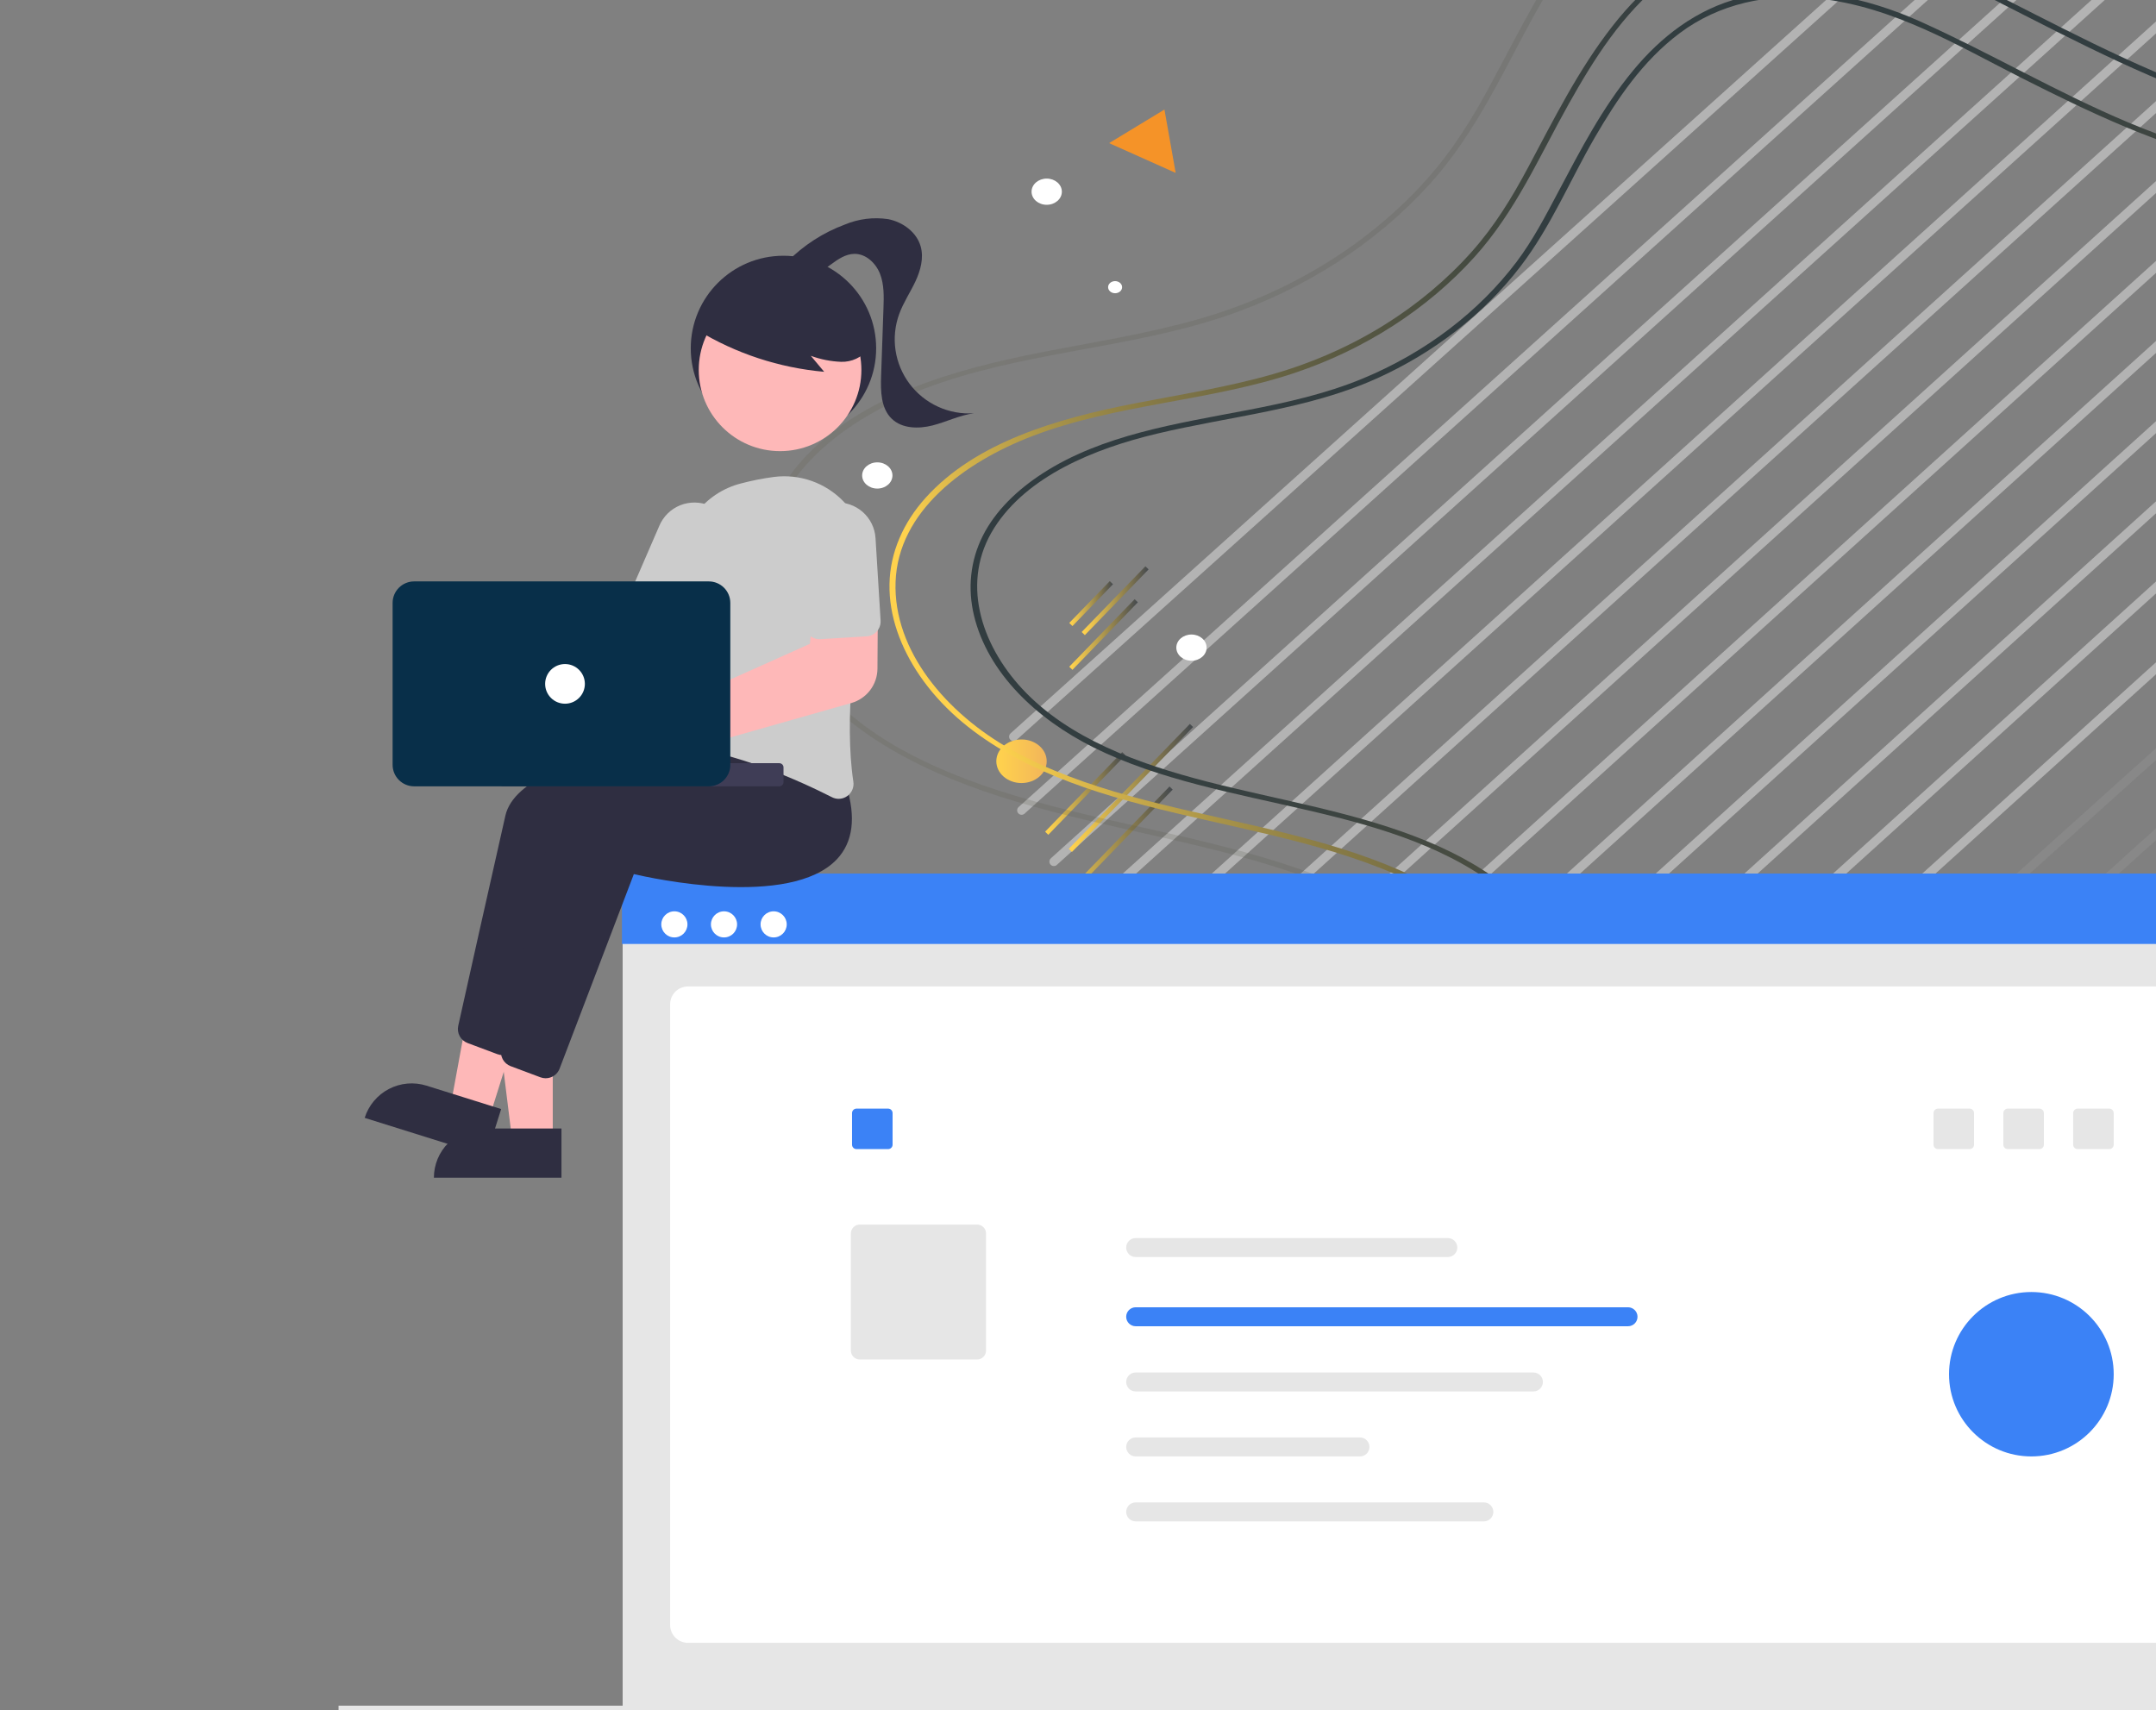 <svg width="484" height="384" viewBox="0 0 484 384" fill="none" xmlns="http://www.w3.org/2000/svg">
<rect x="0" y="0" width="484" height="384" fill="#808080" stroke="none"/>
<g clip-path="url(#clip0_17_2114)">
<path d="M346.298 271.508C346.298 272.259 345.593 272.869 344.725 272.869C343.858 272.869 343.153 272.259 343.153 271.508C343.153 270.757 343.858 270.147 344.725 270.147C345.593 270.156 346.298 270.757 346.298 271.508Z" fill="white"/>
<g opacity="0.7">
<path opacity="0.7" d="M227.532 165.384L453.036 -37.419" stroke="#E9E9E9" stroke-width="2" stroke-miterlimit="10" stroke-linecap="round" stroke-linejoin="round" stroke-dasharray="0.3 0.3"/>
<path opacity="0.7" d="M229.339 181.926L469.014 -33.973" stroke="#E9E9E9" stroke-width="2" stroke-miterlimit="10" stroke-linecap="round" stroke-linejoin="round" stroke-dasharray="0.3 0.3"/>
<path opacity="0.7" d="M236.578 193.439L483.041 -28.724" stroke="#E9E9E9" stroke-width="2" stroke-miterlimit="10" stroke-linecap="round" stroke-linejoin="round" stroke-dasharray="0.3 0.3"/>
<path opacity="0.7" d="M246.767 202.24L498.743 -25.013" stroke="#E9E9E9" stroke-width="2" stroke-miterlimit="10" stroke-linecap="round" stroke-linejoin="round" stroke-dasharray="0.3 0.3"/>
<path opacity="0.7" d="M254.699 213.118L514.578 -21.434" stroke="#E9E9E9" stroke-width="2" stroke-miterlimit="10" stroke-linecap="round" stroke-linejoin="round" stroke-dasharray="0.3 0.3"/>
<path opacity="0.7" d="M264.031 222.705L531.383 -18.748" stroke="#E9E9E9" stroke-width="2" stroke-miterlimit="10" stroke-linecap="round" stroke-linejoin="round" stroke-dasharray="0.3 0.3"/>
<path opacity="0.7" d="M273.29 232.363L544.246 -12.43" stroke="#E9E9E9" stroke-width="2" stroke-miterlimit="10" stroke-linecap="round" stroke-linejoin="round" stroke-dasharray="0.3 0.3"/>
<path opacity="0.7" d="M282.561 242.004L559.989 -8.763" stroke="#E9E9E9" stroke-width="2" stroke-miterlimit="10" stroke-linecap="round" stroke-linejoin="round" stroke-dasharray="0.3 0.3"/>
<path opacity="0.7" d="M292.116 251.379L572.791 -2.383" stroke="#E9E9E9" stroke-width="2" stroke-miterlimit="10" stroke-linecap="round" stroke-linejoin="round" stroke-dasharray="0.3 0.3"/>
<path opacity="0.7" d="M300.56 261.797L583.45 5.976" stroke="#E9E9E9" stroke-width="2" stroke-miterlimit="10" stroke-linecap="round" stroke-linejoin="round" stroke-dasharray="0.3 0.3"/>
<path opacity="0.7" d="M310.136 271.155L595.477 13.072" stroke="#E9E9E9" stroke-width="2" stroke-miterlimit="10" stroke-linecap="round" stroke-linejoin="round" stroke-dasharray="0.3 0.3"/>
<path opacity="0.7" d="M320.294 279.973L607.33 20.335" stroke="#E9E9E9" stroke-width="2" stroke-miterlimit="10" stroke-linecap="round" stroke-linejoin="round" stroke-dasharray="0.3 0.3"/>
<path opacity="0.7" d="M328.86 290.268L605.748 39.996" stroke="#E9E9E9" stroke-width="2" stroke-miterlimit="10" stroke-linecap="round" stroke-linejoin="round" stroke-dasharray="0.3 0.3"/>
</g>
<g opacity="0.7">
<g opacity="0.7">
<path opacity="0.7" d="M360.438 280.424L585.952 77.622" stroke="#969696" stroke-width="2" stroke-miterlimit="10" stroke-linecap="round" stroke-linejoin="round" stroke-dasharray="0.3 0.3"/>
<path opacity="0.7" d="M362.245 296.966L601.93 81.068" stroke="#969696" stroke-width="2" stroke-miterlimit="10" stroke-linecap="round" stroke-linejoin="round" stroke-dasharray="0.3 0.3"/>
<path opacity="0.7" d="M369.494 308.479L615.957 86.316" stroke="#969696" stroke-width="2" stroke-miterlimit="10" stroke-linecap="round" stroke-linejoin="round" stroke-dasharray="0.3 0.3"/>
<path opacity="0.7" d="M379.672 317.281L631.649 90.019" stroke="#969696" stroke-width="2" stroke-miterlimit="10" stroke-linecap="round" stroke-linejoin="round" stroke-dasharray="0.3 0.3"/>
<path opacity="0.7" d="M387.615 328.149L647.484 93.598" stroke="#969696" stroke-width="2" stroke-miterlimit="10" stroke-linecap="round" stroke-linejoin="round" stroke-dasharray="0.3 0.3"/>
<path opacity="0.7" d="M396.947 337.746L664.288 96.284" stroke="#969696" stroke-width="2" stroke-miterlimit="10" stroke-linecap="round" stroke-linejoin="round" stroke-dasharray="0.3 0.3"/>
<path opacity="0.7" d="M406.196 347.404L677.152 102.611" stroke="#969696" stroke-width="2" stroke-miterlimit="10" stroke-linecap="round" stroke-linejoin="round" stroke-dasharray="0.3 0.3"/>
<path opacity="0.7" d="M415.466 357.044L692.895 106.278" stroke="#969696" stroke-width="2" stroke-miterlimit="10" stroke-linecap="round" stroke-linejoin="round" stroke-dasharray="0.3 0.3"/>
<path opacity="0.7" d="M425.032 366.42L705.697 112.658" stroke="#969696" stroke-width="2" stroke-miterlimit="10" stroke-linecap="round" stroke-linejoin="round" stroke-dasharray="0.3 0.3"/>
<path opacity="0.7" d="M433.465 376.829L716.366 121.008" stroke="#969696" stroke-width="2" stroke-miterlimit="10" stroke-linecap="round" stroke-linejoin="round" stroke-dasharray="0.3 0.3"/>
<path opacity="0.7" d="M443.042 386.195L728.393 128.112" stroke="#969696" stroke-width="2" stroke-miterlimit="10" stroke-linecap="round" stroke-linejoin="round" stroke-dasharray="0.3 0.3"/>
<path opacity="0.7" d="M453.21 395.005L740.236 135.376" stroke="#969696" stroke-width="2" stroke-miterlimit="10" stroke-linecap="round" stroke-linejoin="round" stroke-dasharray="0.3 0.3"/>
<path opacity="0.7" d="M461.776 405.308L738.664 155.037" stroke="#969696" stroke-width="2" stroke-miterlimit="10" stroke-linecap="round" stroke-linejoin="round" stroke-dasharray="0.3 0.3"/>
</g>
</g>
<path d="M443.756 261.205C443.756 264.166 440.979 266.569 437.559 266.569C434.139 266.569 431.362 264.166 431.362 261.205C431.362 258.245 434.139 255.842 437.559 255.842C440.979 255.842 443.756 258.236 443.756 261.205Z" stroke="url(#paint0_linear_17_2114)" stroke-miterlimit="10"/>
<path d="M234.975 170.907C234.975 173.611 232.443 175.802 229.319 175.802C226.195 175.802 223.663 173.611 223.663 170.907C223.663 168.203 226.195 166.012 229.319 166.012C232.443 166.012 234.975 168.203 234.975 170.907Z" fill="url(#paint1_linear_17_2114)"/>
<path d="M240.396 140.209L249.493 130.816" stroke="url(#paint2_linear_17_2114)" stroke-miterlimit="10"/>
<path d="M243.183 142.242L257.487 127.485" stroke="url(#paint3_linear_17_2114)" stroke-miterlimit="10"/>
<path d="M240.396 150.035L255.077 134.872" stroke="url(#paint4_linear_17_2114)" stroke-miterlimit="10"/>
<path d="M234.975 187.068L252.28 169.21" stroke="url(#paint5_linear_17_2114)" stroke-miterlimit="10"/>
<path d="M240.284 190.921L267.471 162.875" stroke="url(#paint6_linear_17_2114)" stroke-miterlimit="10"/>
<path d="M234.975 205.748L262.898 176.924" stroke="url(#paint7_linear_17_2114)" stroke-miterlimit="10"/>
<path d="M267.471 148.339C269.349 148.339 270.871 147.021 270.871 145.396C270.871 143.771 269.349 142.454 267.471 142.454C265.594 142.454 264.072 143.771 264.072 145.396C264.072 147.021 265.594 148.339 267.471 148.339Z" fill="white"/>
<path d="M269.707 207.18C269.707 208.806 268.186 210.122 266.307 210.122C264.429 210.122 262.908 208.806 262.908 207.18C262.908 205.554 264.429 204.237 266.307 204.237C268.186 204.237 269.707 205.554 269.707 207.18Z" fill="white"/>
<path d="M251.902 64.473C251.902 65.224 251.198 65.834 250.33 65.834C249.462 65.834 248.758 65.224 248.758 64.473C248.758 63.722 249.462 63.112 250.33 63.112C251.198 63.121 251.902 63.722 251.902 64.473Z" fill="white"/>
<path d="M234.975 45.979C236.853 45.979 238.375 44.661 238.375 43.036C238.375 41.411 236.853 40.094 234.975 40.094C233.097 40.094 231.575 41.411 231.575 43.036C231.575 44.661 233.097 45.979 234.975 45.979Z" fill="white"/>
<path d="M327.543 238.699C327.543 240.325 326.022 241.642 324.143 241.642C322.265 241.642 320.743 240.325 320.743 238.699C320.743 237.073 322.265 235.757 324.143 235.757C326.022 235.757 327.543 237.073 327.543 238.699Z" fill="white"/>
<path d="M196.945 109.689C198.823 109.689 200.345 108.371 200.345 106.746C200.345 105.121 198.823 103.804 196.945 103.804C195.068 103.804 193.545 105.121 193.545 106.746C193.545 108.371 195.068 109.689 196.945 109.689Z" fill="white"/>
<path d="M293.096 241.704L302.489 245.009L306.716 232.373L293.096 241.704Z" fill="#FF7E3D"/>
<path d="M267.471 231.153L275.108 248.03L304.419 225.816L267.471 231.153Z" fill="url(#paint8_linear_17_2114)"/>
<path d="M261.407 24.595L248.982 32.132L263.928 38.821L261.407 24.595Z" fill="#F59328"/>
<path d="M436.507 -6.748C422.776 -13.357 405.767 -17.705 390.167 -13.835C378.059 -10.83 368.922 -3.001 362.02 5.817C354.251 15.741 348.779 26.866 342.98 37.708C339.427 44.344 335.557 50.724 330.371 56.538C324.797 62.794 318.161 68.343 310.759 72.956C303.102 77.719 294.669 81.439 285.726 84.01C275.527 86.944 264.929 88.57 254.465 90.62C237.262 94.004 219.018 99.262 207.757 111.792C202.775 117.332 199.814 124.048 199.681 131.09C199.538 138.318 202.213 145.44 206.43 151.626C215.996 165.684 232.627 173.725 249.983 178.877C268.564 184.391 288.176 187.015 306.369 193.554C315.455 196.824 324.154 201.109 331.361 206.968C338.508 212.782 344.031 219.86 348.942 227.159C358.202 240.943 365.655 255.974 378.998 267.311C385.154 272.542 392.515 276.775 400.826 278.931C409.177 281.087 418.1 281.087 426.584 279.523C466.451 272.162 484.195 237.391 500.265 208.841C509.249 192.883 519.213 177.348 534.354 165.11C548.974 153.296 566.421 144.283 580.051 131.523C592.159 120.195 601.266 105.686 599.132 89.807C597.1 74.714 586.248 61.363 572.935 51.917C557.6 41.039 538.631 34.677 520.214 28.827C510.331 25.69 500.326 22.765 490.729 19.001C481.255 15.281 472.148 10.925 463.154 6.418C458.856 4.262 454.588 2.071 450.3 -0.103C445.747 -2.409 441.02 -4.406 436.416 -6.624C436.058 -6.801 435.732 -6.324 436.089 -6.147C440.683 -3.938 445.053 -1.366 449.586 0.94C453.874 3.114 458.141 5.305 462.439 7.461C471.229 11.87 480.132 16.13 489.371 19.788C507.697 27.051 527.279 31.602 545.553 38.989C562.593 45.873 578.621 55.115 588.851 69.094C593.547 75.51 596.896 82.755 597.815 90.337C598.775 98.246 596.937 106.154 593.037 113.32C584.87 128.333 569.647 139.043 554.834 149.001C546.973 154.286 539.03 159.525 531.852 165.508C524.91 171.287 518.938 177.817 513.751 184.833C503.174 199.139 495.773 214.938 486.697 229.951C477.835 244.602 466.993 259.27 451.046 268.866C436.313 277.729 416.906 282.483 399.437 277.287C382.245 272.171 370.882 258.625 362.224 245.512C353.036 231.586 345.399 216.308 331.382 205.368C317.538 194.57 299.335 189.463 281.673 185.381C263.01 181.068 243.52 177.534 227.063 168.326C212.545 160.206 200.478 146.156 201.049 130.613C201.621 114.867 216.323 103.795 231.882 97.857C250.555 90.726 271.504 90.098 290.493 83.772C306.4 78.47 320.499 69.333 330.984 57.722C340.295 47.419 345.542 35.145 352.086 23.481C357.732 13.417 364.133 3.096 373.822 -4.521C383.827 -12.394 396.671 -15.363 409.984 -13.755C419.162 -12.65 427.891 -9.823 436.007 -5.997C436.559 -5.758 437.049 -6.483 436.507 -6.748Z" fill="url(#paint9_linear_17_2114)"/>
<g opacity="0.425">
<path opacity="0.425" d="M441.816 -32.338C426.114 -39.893 406.655 -44.859 388.82 -40.423C374.986 -36.986 364.542 -28.035 356.66 -17.961C347.768 -6.598 341.51 6.135 334.863 18.542C330.79 26.15 326.359 33.449 320.427 40.111C314.046 47.277 306.44 53.648 297.946 58.924C289.176 64.385 279.508 68.644 269.268 71.586C257.599 74.944 245.46 76.8 233.485 79.159C213.811 83.029 192.933 89.038 180.049 103.37C174.362 109.697 170.993 117.367 170.83 125.408C170.666 133.67 173.729 141.8 178.538 148.869C189.472 164.942 208.492 174.141 228.339 180.026C249.615 186.335 272.066 189.339 292.893 196.824C303.316 200.57 313.291 205.483 321.55 212.199C329.738 218.853 336.068 226.964 341.693 235.332C352.28 251.105 360.815 268.31 376.089 281.281C383.123 287.263 391.525 292.097 401.03 294.562C410.576 297.028 420.765 297.028 430.464 295.243C476.069 286.822 496.365 247.032 514.752 214.364C525.043 196.09 536.447 178.294 553.803 164.279C570.546 150.76 590.515 140.439 606.115 125.832C619.959 112.878 630.373 96.293 627.922 78.134C625.595 60.885 613.18 45.616 597.958 34.818C580.418 22.377 558.713 15.095 537.651 8.406C526.329 4.81 514.864 1.461 503.869 -2.851C493.026 -7.11 482.592 -12.094 472.301 -17.263C467.381 -19.729 462.49 -22.238 457.59 -24.73C452.383 -27.372 446.992 -29.696 441.724 -32.232C441.367 -32.409 441.04 -31.931 441.398 -31.755C446.656 -29.228 451.689 -26.32 456.885 -23.687C461.786 -21.195 466.686 -18.695 471.597 -16.221C481.653 -11.175 491.842 -6.297 502.419 -2.109C523.399 6.206 545.819 11.411 566.738 19.867C586.258 27.758 604.614 38.344 616.345 54.355C621.725 61.707 625.564 70.022 626.616 78.717C627.718 87.792 625.605 96.849 621.123 105.076C611.761 122.271 594.334 134.536 577.376 145.944C568.371 151.997 559.285 157.988 551.066 164.836C543.124 171.446 536.294 178.921 530.362 186.945C518.254 203.327 509.78 221.415 499.387 238.602C489.229 255.391 476.814 272.189 458.539 283.181C441.653 293.334 419.397 298.786 399.376 292.821C379.672 286.954 366.635 271.438 356.711 256.398C346.196 240.466 337.456 222.979 321.418 210.458C305.583 198.105 284.756 192.264 264.552 187.598C243.183 182.659 220.856 178.603 202.019 168.07C185.378 158.765 171.544 142.648 172.188 124.825C172.841 106.772 189.697 94.066 207.532 87.253C228.911 79.088 252.913 78.373 274.659 71.118C292.842 65.056 308.972 54.594 320.968 41.322C331.627 29.525 337.63 15.484 345.113 2.141C351.586 -9.39 358.917 -21.204 370.014 -29.934C381.5 -38.965 396.221 -42.367 411.505 -40.512C422.02 -39.239 432.015 -36.005 441.306 -31.613C441.878 -31.357 442.368 -32.082 441.816 -32.338Z" fill="url(#paint10_linear_17_2114)"/>
</g>
<path d="M515.711 167.478C527.738 156.23 542.95 148.153 556.079 137.974C567.524 129.102 578.039 117.827 580.612 104.351C583.083 91.344 577.243 78.549 567.82 68.555C557.325 57.422 542.715 50.194 527.667 44.574C511.219 38.432 493.853 34.253 477.722 27.466C461.653 20.698 446.89 11.932 431.056 4.819C419.06 -0.571 404.328 -3.867 390.984 -0.536C380.713 2.027 372.75 8.424 366.645 15.794C359.672 24.206 354.761 33.767 349.789 43.124C346.941 48.497 344.154 53.887 340.407 58.853C336.211 64.402 331.137 69.448 325.389 73.831C319.498 78.328 312.882 82.11 305.797 85.035C297.64 88.402 288.87 90.372 280.08 92.06C264.092 95.126 247.43 97.6 234.005 106.313C228.359 109.98 223.479 114.646 220.631 120.292C217.782 125.93 217.211 132.177 218.65 138.186C221.744 151.069 232.668 161.443 245.562 167.84C274.7 182.306 313.393 179.823 338.426 200.941C350.575 211.192 357.16 224.994 365.634 237.444C373.158 248.507 382.847 259.509 397.007 264.483C411.454 269.564 427.911 266.913 441.214 260.534C455.599 253.641 466.135 242.26 474.404 230.207C476.487 227.168 478.447 224.075 480.326 220.938C482.266 217.713 483.756 214.337 485.584 211.068C485.757 210.75 485.216 210.467 485.032 210.785C483.225 214.028 481.04 217.13 479.121 220.319C477.192 223.527 475.191 226.708 473.047 229.819C468.83 235.942 464.103 241.818 458.508 247.058C447.717 257.167 433.169 264.766 417.048 265.844C409.299 266.366 401.479 265.226 394.506 262.204C387.697 259.252 381.959 254.79 377.099 249.762C366.859 239.167 360.734 226.284 352.403 214.611C348.258 208.806 343.521 203.257 337.65 198.67C331.749 194.058 324.838 190.523 317.589 187.758C302.694 182.067 286.614 179.504 271.075 175.502C255.598 171.516 239.865 165.817 229.482 154.648C220.08 144.53 215.618 130.427 223.214 118.49C230.585 106.905 245.562 100.737 259.692 97.371C276.221 93.43 293.546 91.936 308.962 85.017C321.969 79.186 333.209 70.429 341.295 59.861C348.197 50.847 352.454 40.438 358.049 30.807C362.99 22.315 368.697 13.708 377.109 7.417C385.828 0.896 396.844 -1.57 408.207 -0.333C425.165 1.505 439.499 10.262 453.904 17.543C461.49 21.378 469.136 25.142 477.049 28.465C484.675 31.673 492.536 34.279 500.5 36.78C530.127 46.12 566.268 56.909 577.417 85.451C579.877 91.742 580.602 98.475 579.162 105.014C577.692 111.677 574.191 117.862 569.688 123.376C560.071 135.181 546.35 143.541 533.445 152.412C526.942 156.883 520.612 161.549 515.027 166.877C514.609 167.284 515.293 167.876 515.711 167.478Z" fill="url(#paint11_linear_17_2114)"/>
<g clip-path="url(#clip1_17_2114)">
<path d="M512.596 206.32H139.779V382.942H512.596V206.32Z" fill="#E6E6E6"/>
<path d="M497.936 221.466H154.44C152.231 221.466 150.44 223.257 150.44 225.466V364.826C150.44 367.036 152.231 368.826 154.44 368.826H497.936C500.145 368.826 501.936 367.036 501.936 364.826V225.466C501.936 223.257 500.145 221.466 497.936 221.466Z" fill="white"/>
<path d="M442.154 248.895H435.053C434.5 248.895 434.053 249.342 434.053 249.895V256.982C434.053 257.534 434.5 257.982 435.053 257.982H442.154C442.707 257.982 443.154 257.534 443.154 256.982V249.895C443.154 249.342 442.707 248.895 442.154 248.895Z" fill="#E6E6E6"/>
<path d="M199.376 248.895H192.274C191.721 248.895 191.274 249.342 191.274 249.895V256.982C191.274 257.534 191.721 257.982 192.274 257.982H199.376C199.928 257.982 200.376 257.534 200.376 256.982V249.895C200.376 249.342 199.928 248.895 199.376 248.895Z" fill="#3B82F6"/>
<path d="M219.351 274.924H193.01C191.906 274.924 191.01 275.819 191.01 276.924V303.215C191.01 304.32 191.906 305.215 193.01 305.215H219.351C220.455 305.215 221.351 304.32 221.351 303.215V276.924C221.351 275.819 220.455 274.924 219.351 274.924Z" fill="#E6E6E6"/>
<path d="M512.437 196.116H139.62V211.928H512.437V196.116Z" fill="#3B82F6"/>
<path d="M151.39 210.461C153.011 210.461 154.326 209.149 154.326 207.53C154.326 205.911 153.011 204.599 151.39 204.599C149.769 204.599 148.454 205.911 148.454 207.53C148.454 209.149 149.769 210.461 151.39 210.461Z" fill="white"/>
<path d="M162.532 210.461C164.154 210.461 165.468 209.149 165.468 207.53C165.468 205.911 164.154 204.599 162.532 204.599C160.911 204.599 159.597 205.911 159.597 207.53C159.597 209.149 160.911 210.461 162.532 210.461Z" fill="white"/>
<path d="M173.676 210.461C175.297 210.461 176.611 209.149 176.611 207.53C176.611 205.911 175.297 204.599 173.676 204.599C172.054 204.599 170.74 205.911 170.74 207.53C170.74 209.149 172.054 210.461 173.676 210.461Z" fill="white"/>
<path d="M569.327 382.942H76V384H569.327V382.942Z" fill="#E6E6E6"/>
<path d="M325.021 277.954H254.948C253.771 277.954 252.818 278.907 252.818 280.084C252.818 281.26 253.771 282.214 254.948 282.214H325.021C326.197 282.214 327.151 281.26 327.151 280.084C327.151 278.907 326.197 277.954 325.021 277.954Z" fill="#E6E6E6"/>
<path d="M365.475 293.493H254.948C253.771 293.493 252.818 294.447 252.818 295.623C252.818 296.8 253.771 297.753 254.948 297.753H365.475C366.651 297.753 367.605 296.8 367.605 295.623C367.605 294.447 366.651 293.493 365.475 293.493Z" fill="#3B82F6"/>
<path d="M344.236 308.133H254.948C253.771 308.133 252.818 309.087 252.818 310.263C252.818 311.439 253.771 312.393 254.948 312.393H344.236C345.413 312.393 346.366 311.439 346.366 310.263C346.366 309.087 345.413 308.133 344.236 308.133Z" fill="#E6E6E6"/>
<path d="M305.3 322.719H254.948C253.771 322.719 252.818 323.672 252.818 324.849C252.818 326.025 253.771 326.979 254.948 326.979H305.3C306.476 326.979 307.43 326.025 307.43 324.849C307.43 323.672 306.476 322.719 305.3 322.719Z" fill="#E6E6E6"/>
<path d="M333.112 337.304H254.948C253.771 337.304 252.818 338.257 252.818 339.434C252.818 340.61 253.771 341.564 254.948 341.564H333.112C334.288 341.564 335.242 340.61 335.242 339.434C335.242 338.257 334.288 337.304 333.112 337.304Z" fill="#E6E6E6"/>
<path d="M457.831 248.895H450.729C450.177 248.895 449.729 249.342 449.729 249.895V256.982C449.729 257.534 450.177 257.982 450.729 257.982H457.831C458.383 257.982 458.831 257.534 458.831 256.982V249.895C458.831 249.342 458.383 248.895 457.831 248.895Z" fill="#E6E6E6"/>
<path d="M473.506 248.895H466.404C465.852 248.895 465.404 249.342 465.404 249.895V256.982C465.404 257.534 465.852 257.982 466.404 257.982H473.506C474.058 257.982 474.506 257.534 474.506 256.982V249.895C474.506 249.342 474.058 248.895 473.506 248.895Z" fill="#E6E6E6"/>
<path opacity="0.997" d="M456.021 326.979C466.23 326.979 474.506 318.716 474.506 308.524C474.506 298.332 466.23 290.069 456.021 290.069C445.812 290.069 437.537 298.332 437.537 308.524C437.537 318.716 445.812 326.979 456.021 326.979Z" fill="#3B82F6"/>
<path d="M175.878 98.971C187.372 98.971 196.689 89.669 196.689 78.194C196.689 66.719 187.372 57.417 175.878 57.417C164.385 57.417 155.068 66.719 155.068 78.194C155.068 89.669 164.385 98.971 175.878 98.971Z" fill="#2F2E41"/>
<path d="M124.089 255.961H114.975L110.64 220.873H124.088L124.089 255.961Z" fill="#FEB8B8"/>
<path d="M108.469 253.361H126.042V264.408H97.404C97.404 261.478 98.57 258.668 100.645 256.597C102.72 254.525 105.534 253.361 108.469 253.361Z" fill="#2F2E41"/>
<path d="M109.865 250.884L101.172 248.16L107.558 213.384L120.389 217.405L109.865 250.884Z" fill="#FEB8B8"/>
<path d="M95.736 243.736L112.503 248.989L109.19 259.529L81.867 250.968C82.302 249.584 83.006 248.299 83.938 247.186C84.871 246.074 86.014 245.156 87.302 244.484C88.59 243.812 89.997 243.401 91.445 243.272C92.892 243.144 94.35 243.301 95.737 243.736L95.736 243.736Z" fill="#2F2E41"/>
<path d="M112.83 236.882C112.432 236.882 112.037 236.81 111.664 236.671L104.958 234.161C104.206 233.877 103.581 233.332 103.197 232.626C102.813 231.92 102.696 231.1 102.867 230.315C104.555 222.739 110.307 196.945 113.456 183.111C117.191 166.701 171.683 163.651 174.001 163.53L174.192 163.52L180.321 171.207C182.536 178.315 181.834 183.859 178.235 187.686C167.731 198.851 136.37 191.923 132.631 191.047L115.963 234.732C115.72 235.365 115.291 235.909 114.732 236.293C114.173 236.677 113.51 236.882 112.832 236.882H112.83Z" fill="#2F2E41"/>
<path d="M122.492 242.077C122.094 242.076 121.699 242.005 121.326 241.865L114.623 239.355C113.87 239.071 113.245 238.526 112.861 237.82C112.477 237.114 112.36 236.294 112.531 235.509C114.219 227.932 119.971 202.139 123.12 188.304C126.856 171.894 181.347 168.845 183.665 168.723L183.856 168.713L189.983 176.403C192.198 183.511 191.496 189.055 187.897 192.882C177.393 204.045 146.032 197.119 142.293 196.242L125.623 239.926C125.38 240.559 124.951 241.103 124.392 241.487C123.833 241.87 123.17 242.076 122.491 242.076L122.492 242.077Z" fill="#2F2E41"/>
<path d="M103.097 135.208C103.344 135.537 103.564 135.885 103.755 136.248L140.412 140.103L145.689 132.88L157.649 139.406L147.284 156.933L102.328 145.49C101.194 146.594 99.75 147.327 98.188 147.591C96.626 147.856 95.021 147.64 93.585 146.971C92.15 146.303 90.952 145.214 90.151 143.849C89.35 142.485 88.985 140.909 89.103 139.332C89.221 137.755 89.817 136.251 90.813 135.02C91.808 133.79 93.154 132.891 94.674 132.443C96.193 131.995 97.813 132.02 99.318 132.514C100.823 133.008 102.141 133.947 103.099 135.207L103.097 135.208Z" fill="#FEB8B8"/>
<path d="M188.282 179.346C187.752 179.345 187.23 179.218 186.759 178.976C179.429 175.255 165.156 168.811 151.92 167.462C151.467 167.418 151.028 167.28 150.632 167.056C150.236 166.832 149.891 166.529 149.619 166.164C149.342 165.796 149.144 165.374 149.038 164.926C148.931 164.478 148.918 164.012 149 163.559C150.194 156.958 152.934 140.15 152.581 126.679C152.477 122.537 153.788 118.483 156.297 115.184C158.807 111.884 162.367 109.536 166.391 108.524C168.813 107.886 171.273 107.401 173.757 107.074C176.612 106.713 179.512 107.024 182.225 107.983C184.937 108.943 187.388 110.523 189.379 112.597C191.37 114.672 192.846 117.183 193.691 119.93C194.535 122.677 194.723 125.583 194.24 128.416C191.879 142.376 189.5 161.874 191.568 175.484C191.663 176.095 191.587 176.719 191.348 177.288C191.11 177.858 190.718 178.351 190.216 178.712C189.655 179.122 188.978 179.344 188.282 179.346Z" fill="#CCCCCC"/>
<path d="M153.259 143.839C152.803 143.839 152.351 143.744 151.932 143.563L142.382 139.436C141.569 139.084 140.929 138.423 140.603 137.6C140.276 136.777 140.29 135.858 140.642 135.045L148.023 118.022C148.462 116.99 149.099 116.055 149.9 115.269C150.7 114.484 151.648 113.863 152.688 113.443C153.729 113.024 154.842 112.812 155.965 112.822C157.087 112.832 158.197 113.062 159.23 113.5C160.263 113.938 161.2 114.574 161.987 115.373C162.774 116.173 163.395 117.119 163.816 118.158C164.236 119.197 164.448 120.308 164.438 121.429C164.428 122.549 164.198 123.657 163.759 124.688C163.743 124.726 163.727 124.763 163.71 124.801L156.329 141.825C156.069 142.422 155.64 142.931 155.095 143.289C154.55 143.647 153.912 143.838 153.259 143.839Z" fill="#CCCCCC"/>
<path d="M175.118 101.283C185.2 101.283 193.373 93.123 193.373 83.058C193.373 72.992 185.2 64.832 175.118 64.832C165.036 64.832 156.863 72.992 156.863 83.058C156.863 93.123 165.036 101.283 175.118 101.283Z" fill="#FEB8B8"/>
<path d="M156.535 74.102C165.181 79.371 174.929 82.578 185.02 83.472L182.017 79.881C184.203 80.688 186.504 81.144 188.833 81.232C189.999 81.266 191.157 81.026 192.214 80.532C193.271 80.038 194.197 79.304 194.918 78.388C195.506 77.438 195.856 76.359 195.937 75.245C196.018 74.13 195.828 73.012 195.382 71.987C194.468 69.941 193.043 68.163 191.246 66.822C188.059 64.305 184.298 62.615 180.298 61.901C176.298 61.187 172.184 61.473 168.321 62.732C165.671 63.522 163.298 65.042 161.474 67.117C159.743 69.248 156.412 71.147 157.298 73.745L156.535 74.102Z" fill="#2F2E41"/>
<path d="M176.75 58.748C180.389 55.064 184.792 52.22 189.65 50.418C192.734 49.123 196.116 48.704 199.423 49.207C202.683 49.862 205.766 52.113 206.676 55.307C207.418 57.918 206.652 60.73 205.498 63.19C204.343 65.649 202.803 67.928 201.869 70.478C200.916 73.079 200.63 75.878 201.035 78.618C201.441 81.359 202.526 83.955 204.191 86.17C205.856 88.386 208.05 90.151 210.572 91.306C213.094 92.461 215.865 92.969 218.634 92.783C215.43 93.212 212.478 94.715 209.347 95.514C206.216 96.314 202.52 96.26 200.193 94.02C197.731 91.651 197.682 87.799 197.801 84.387L198.331 69.171C198.421 66.584 198.499 63.915 197.564 61.5C196.629 59.085 194.409 56.971 191.817 56.994C189.852 57.01 188.113 58.199 186.538 59.371C184.962 60.542 183.294 61.792 181.337 61.967C179.38 62.142 177.146 60.697 177.292 58.74" fill="#2F2E41"/>
<path d="M144.427 174.665C143.218 174.663 142.024 174.394 140.931 173.876C139.838 173.358 138.874 172.605 138.108 171.671C137.342 170.736 136.793 169.644 136.501 168.472C136.209 167.3 136.18 166.078 136.418 164.894C136.656 163.71 137.154 162.594 137.876 161.625C138.598 160.656 139.526 159.859 140.593 159.292C141.661 158.724 142.841 158.4 144.049 158.343C145.258 158.285 146.463 158.496 147.58 158.96C147.916 159.102 148.242 159.267 148.555 159.453L181.808 144.55L182.742 135.546L197.076 135.163L196.981 150.153C196.964 151.89 196.386 153.575 195.333 154.957C194.281 156.34 192.809 157.347 191.138 157.829L152.252 168.878C152.177 169.134 152.089 169.386 151.987 169.634C151.363 171.121 150.314 172.392 148.969 173.287C147.625 174.182 146.047 174.661 144.431 174.664L144.427 174.665Z" fill="#FEB8B8"/>
<path d="M195.862 142.508C195.454 142.714 195.009 142.834 194.553 142.861L184.167 143.499C183.282 143.552 182.412 143.253 181.747 142.666C181.083 142.08 180.679 141.255 180.623 140.371L179.484 121.855C179.347 119.598 180.114 117.378 181.615 115.685C183.116 113.991 185.23 112.962 187.491 112.823C189.752 112.684 191.975 113.447 193.673 114.944C195.371 116.441 196.405 118.55 196.546 120.807L197.686 139.323C197.726 139.974 197.575 140.621 197.251 141.187C196.927 141.753 196.445 142.212 195.863 142.508H195.862Z" fill="#CCCCCC"/>
<path d="M174.949 171.342H112.915C112.395 171.342 111.973 171.763 111.973 172.283V175.596C111.973 176.115 112.395 176.536 112.915 176.536H174.949C175.469 176.536 175.891 176.115 175.891 175.596V172.283C175.891 171.763 175.469 171.342 174.949 171.342Z" fill="#3F3D56"/>
<path d="M88.137 171.714V135.354C88.139 134.075 88.648 132.849 89.554 131.945C90.459 131.041 91.687 130.532 92.968 130.531H159.116C160.397 130.532 161.625 131.041 162.53 131.945C163.436 132.849 163.945 134.075 163.947 135.354V171.714C163.945 172.992 163.436 174.218 162.53 175.123C161.625 176.027 160.397 176.535 159.116 176.537H92.968C91.687 176.535 90.459 176.027 89.554 175.122C88.648 174.218 88.139 172.992 88.137 171.714Z" fill="#082F49"/>
<path d="M126.838 157.988C129.301 157.988 131.297 155.995 131.297 153.536C131.297 151.077 129.301 149.083 126.838 149.083C124.375 149.083 122.378 151.077 122.378 153.536C122.378 155.995 124.375 157.988 126.838 157.988Z" fill="white"/>
</g>
</g>
<defs>
<linearGradient id="paint0_linear_17_2114" x1="430.848" y1="261.202" x2="444.261" y2="261.202" gradientUnits="userSpaceOnUse">
<stop offset="0.028" stop-color="#FFD24D"/>
<stop offset="0.715" stop-color="#F6BE56"/>
<stop offset="1" stop-color="#F2B45A"/>
</linearGradient>
<linearGradient id="paint1_linear_17_2114" x1="223.671" y1="170.904" x2="234.974" y2="170.904" gradientUnits="userSpaceOnUse">
<stop offset="0.028" stop-color="#FFD24D"/>
<stop offset="0.715" stop-color="#F6BE56"/>
<stop offset="1" stop-color="#F2B45A"/>
</linearGradient>
<linearGradient id="paint2_linear_17_2114" x1="240.001" y1="135.513" x2="249.884" y2="135.513" gradientUnits="userSpaceOnUse">
<stop offset="0.028" stop-color="#FFD24D"/>
<stop offset="0.167" stop-color="#EBC34D"/>
<stop offset="0.454" stop-color="#B69D4D"/>
<stop offset="0.86" stop-color="#625F4E"/>
<stop offset="1" stop-color="#44494E"/>
</linearGradient>
<linearGradient id="paint3_linear_17_2114" x1="242.795" y1="134.86" x2="257.876" y2="134.86" gradientUnits="userSpaceOnUse">
<stop offset="0.028" stop-color="#FFD24D"/>
<stop offset="0.167" stop-color="#EBC34D"/>
<stop offset="0.454" stop-color="#B69D4D"/>
<stop offset="0.86" stop-color="#625F4E"/>
<stop offset="1" stop-color="#44494E"/>
</linearGradient>
<linearGradient id="paint4_linear_17_2114" x1="240.001" y1="142.454" x2="255.473" y2="142.454" gradientUnits="userSpaceOnUse">
<stop offset="0.028" stop-color="#FFD24D"/>
<stop offset="0.167" stop-color="#EBC34D"/>
<stop offset="0.454" stop-color="#B69D4D"/>
<stop offset="0.86" stop-color="#625F4E"/>
<stop offset="1" stop-color="#44494E"/>
</linearGradient>
<linearGradient id="paint5_linear_17_2114" x1="233.784" y1="178.886" x2="253.417" y2="176.898" gradientUnits="userSpaceOnUse">
<stop offset="0.028" stop-color="#FFD24D"/>
<stop offset="0.167" stop-color="#EBC34D"/>
<stop offset="0.454" stop-color="#B69D4D"/>
<stop offset="0.86" stop-color="#625F4E"/>
<stop offset="1" stop-color="#44494E"/>
</linearGradient>
<linearGradient id="paint6_linear_17_2114" x1="238.622" y1="178.056" x2="269.057" y2="174.975" gradientUnits="userSpaceOnUse">
<stop offset="0.028" stop-color="#FFD24D"/>
<stop offset="0.167" stop-color="#EBC34D"/>
<stop offset="0.454" stop-color="#B69D4D"/>
<stop offset="0.86" stop-color="#625F4E"/>
<stop offset="1" stop-color="#44494E"/>
</linearGradient>
<linearGradient id="paint7_linear_17_2114" x1="233.274" y1="192.524" x2="264.523" y2="189.36" gradientUnits="userSpaceOnUse">
<stop offset="0.028" stop-color="#FFD24D"/>
<stop offset="0.167" stop-color="#EBC34D"/>
<stop offset="0.454" stop-color="#B69D4D"/>
<stop offset="0.86" stop-color="#625F4E"/>
<stop offset="1" stop-color="#44494E"/>
</linearGradient>
<linearGradient id="paint8_linear_17_2114" x1="267.47" y1="236.924" x2="304.419" y2="236.924" gradientUnits="userSpaceOnUse">
<stop offset="0.028" stop-color="#FFD24D"/>
<stop offset="0.715" stop-color="#FFBE56"/>
<stop offset="1" stop-color="#FFB45A"/>
</linearGradient>
<linearGradient id="paint9_linear_17_2114" x1="222.334" y1="191.719" x2="580.225" y2="41.218" gradientUnits="userSpaceOnUse">
<stop offset="0.028" stop-color="#FFD24D"/>
<stop offset="0.036" stop-color="#F7CC4C"/>
<stop offset="0.08" stop-color="#CEAE4A"/>
<stop offset="0.129" stop-color="#A89348"/>
<stop offset="0.183" stop-color="#887B45"/>
<stop offset="0.243" stop-color="#6C6744"/>
<stop offset="0.31" stop-color="#565742"/>
<stop offset="0.388" stop-color="#454B41"/>
<stop offset="0.486" stop-color="#3A4241"/>
<stop offset="0.622" stop-color="#333D40"/>
<stop offset="1" stop-color="#313C40"/>
</linearGradient>
<linearGradient id="paint10_linear_17_2114" x1="170.829" y1="127.209" x2="628.287" y2="127.209" gradientUnits="userSpaceOnUse">
<stop stop-color="#5C5A44"/>
<stop offset="0.61" stop-color="#3F4541"/>
<stop offset="1" stop-color="#313C40"/>
</linearGradient>
<linearGradient id="paint11_linear_17_2114" x1="312.443" y1="37.785" x2="479.207" y2="230.461" gradientUnits="userSpaceOnUse">
<stop stop-color="#313C40"/>
<stop offset="0.251" stop-color="#333E40"/>
<stop offset="0.397" stop-color="#3C4441"/>
<stop offset="0.516" stop-color="#4A4E42"/>
<stop offset="0.621" stop-color="#5E5D43"/>
<stop offset="0.716" stop-color="#786F44"/>
<stop offset="0.804" stop-color="#988746"/>
<stop offset="0.887" stop-color="#BDA249"/>
<stop offset="0.964" stop-color="#E8C14C"/>
<stop offset="1" stop-color="#FFD24D"/>
</linearGradient>
<clipPath id="clip0_17_2114">
<rect width="484" height="384" fill="white"/>
</clipPath>
<clipPath id="clip1_17_2114">
<rect width="408" height="335" fill="white" transform="translate(76 49)"/>
</clipPath>
</defs>
</svg>
